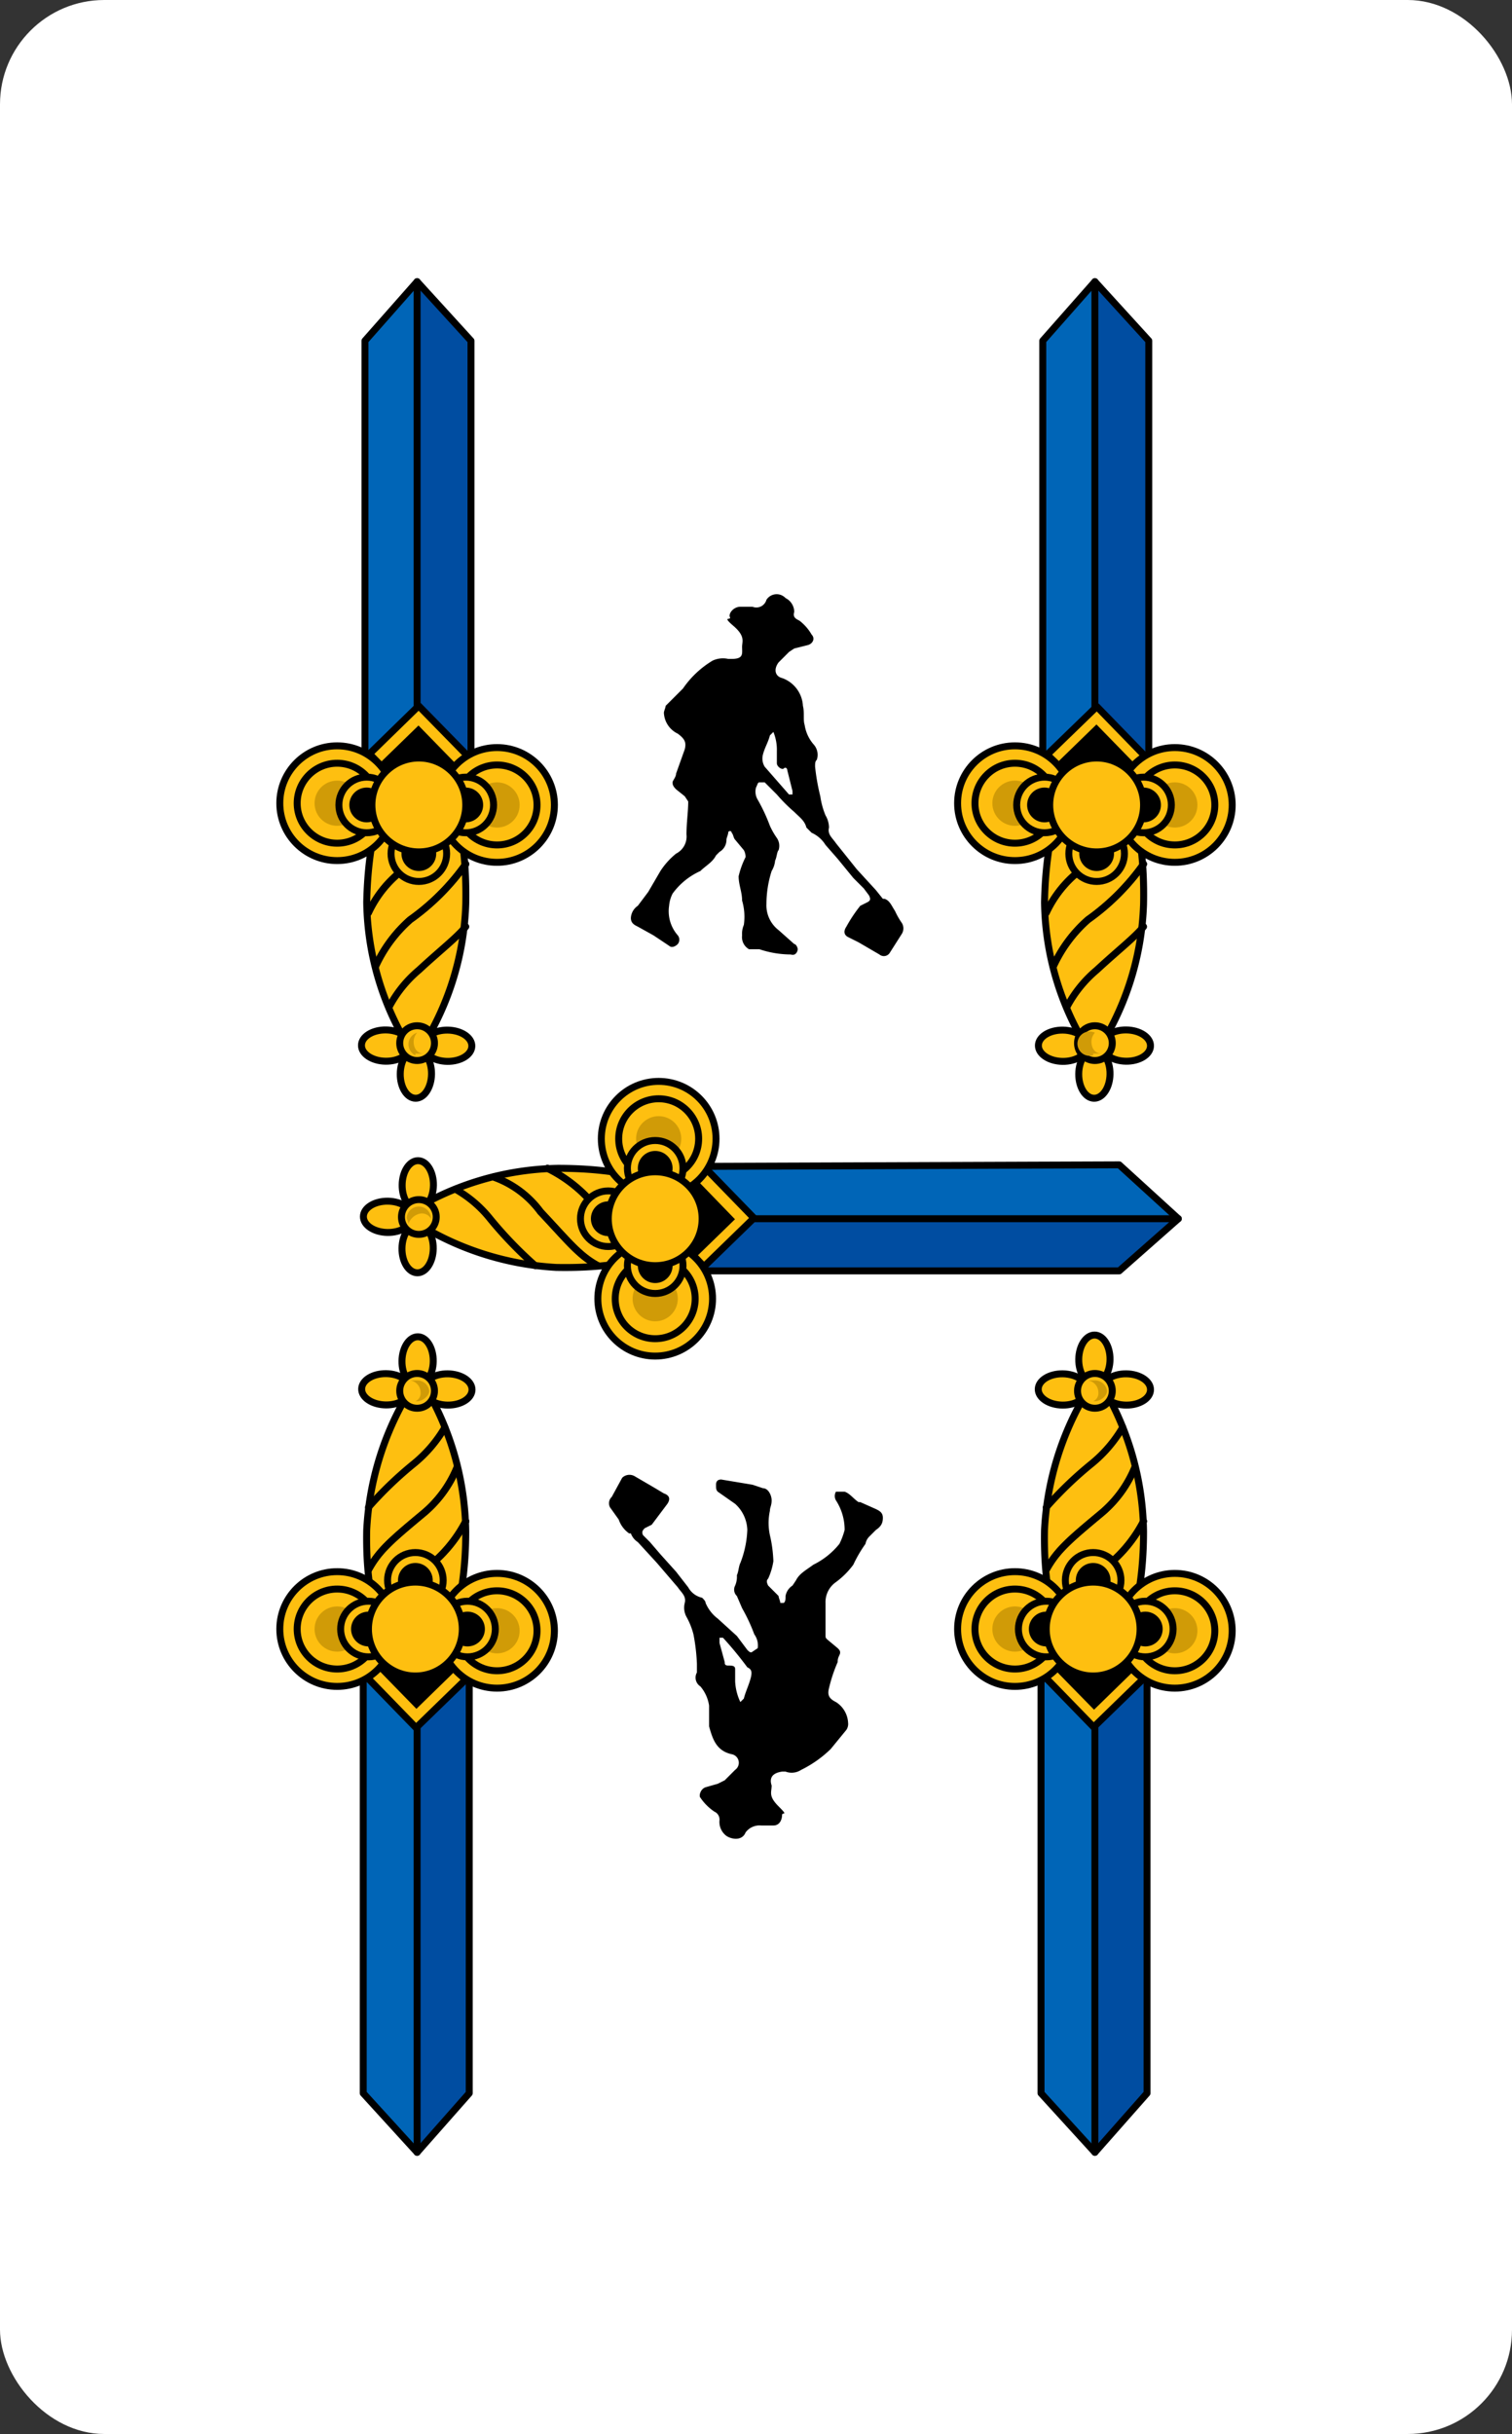 <svg xmlns="http://www.w3.org/2000/svg" viewBox="0 0 87 140">
  <rect x="0" y="0" width="87" height="140" fill="#333333" stroke="none"/>
  <rect width="87" height="140" rx="6" ry="6" fill="#fff"/>
  <path fill="#0065b7" d="M27 120.4l-3 3.4-3.1-3.4v-27H27v27z"/>
  <path fill="#004da1" d="M27 120.4l-3 3.4-.1-30.4H27v27z"/>
  <path fill="none" stroke="#000" stroke-linecap="round" stroke-linejoin="round" stroke-width=".4" d="M27 120.4l-3 3.4-3.1-3.4v-27H27v27z"/>
  <path fill="#0065b7" stroke="#000" stroke-linecap="round" stroke-linejoin="round" stroke-width=".4" d="M24 123.8V93.5"/>
  <path fill="#febf10" stroke="#000" stroke-linecap="round" stroke-linejoin="round" stroke-width=".4" d="M23.99 93.75l2.79 2.87-2.84 2.76-2.79-2.87z"/>
  <path d="M24 92.66l2.8 2.86-2.84 2.77-2.8-2.87z"/>
  <path d="M26.8 88.1c0 4.8-1.4 7.9-2.9 7.8s-2.9-3-2.8-7.9a17 17 0 0 1 3-8.8 16.7 16.7 0 0 1 2.7 8.9z" fill="#febf10" stroke="#000" stroke-linecap="round" stroke-linejoin="round" stroke-width=".4"/>
  <path d="M21.2 90.3c.6-1.1 1.3-1.7 3.1-3.2a6.8 6.8 0 0 0 2-2.7m-.7-2.3a7.7 7.7 0 0 1-1.8 2.1 21.6 21.6 0 0 0-2.6 2.5m.4 6.6a16.3 16.3 0 0 1 3.3-3.4 8 8 0 0 0 1.9-2.4" fill="none" stroke="#000" stroke-linecap="round" stroke-linejoin="round" stroke-width=".4"/>
  <path d="M26.3 84.4a6.8 6.8 0 0 1-2 2.7c-1.8 1.5-2.5 2.1-3.1 3.2m1.2 5.2a14.5 14.5 0 0 1 2.8-2.7l1.3-1.5m.3-3.8a8 8 0 0 1-1.9 2.4 16.3 16.3 0 0 0-3.3 3.4" fill="none" stroke="#000" stroke-linecap="round" stroke-linejoin="round" stroke-width=".4"/>
  <circle cx="28.6" cy="93.8" r="3.3" fill="#febf10" stroke="#000" stroke-linecap="round" stroke-linejoin="round" stroke-width=".4"/>
  <circle cx="28.6" cy="93.8" r="2.3" fill="#febf10" stroke="#000" stroke-linecap="round" stroke-linejoin="round" stroke-width=".4"/>
  <circle cx="28.6" cy="93.8" r="1.3" fill="#d09b07"/>
  <circle cx="19.4" cy="93.7" r="3.3" fill="#febf10" stroke="#000" stroke-linecap="round" stroke-linejoin="round" stroke-width=".4"/>
  <circle cx="19.4" cy="93.7" r="2.3" fill="#febf10" stroke="#000" stroke-linecap="round" stroke-linejoin="round" stroke-width=".4"/>
  <circle cx="19.4" cy="93.7" r="1.3" fill="#d09b07"/>
  <ellipse cx="24" cy="78.2" rx="1.4" ry=".9" transform="rotate(-89.2 24.06 78.23)" fill="#febf10" stroke="#000" stroke-linecap="round" stroke-linejoin="round" stroke-width=".4"/>
  <ellipse cx="22.2" cy="79.9" rx=".9" ry="1.4" transform="rotate(-89.2 22.21 79.9)" fill="#febf10" stroke="#000" stroke-linecap="round" stroke-linejoin="round" stroke-width=".4"/>
  <ellipse cx="25.8" cy="79.9" rx=".9" ry="1.4" transform="rotate(-89.2 25.79 79.93)" fill="#febf10" stroke="#000" stroke-linecap="round" stroke-linejoin="round" stroke-width=".4"/>
  <circle cx="24" cy="80" r="1" fill="#febf10" stroke="#000" stroke-linecap="round" stroke-linejoin="round" stroke-width=".4"/>
  <path d="M24 79.4h-.4a.7.7 0 0 1 .6.7.5.5 0 0 1-.3.5h.1c.3 0 .7-.3.7-.6a.7.7 0 0 0-.7-.6z" fill="#d09b07"/>
  <circle cx="23.9" cy="90.9" r="1.6" fill="#febf10" stroke="#000" stroke-linecap="round" stroke-linejoin="round" stroke-width=".4"/>
  <circle cx="23.9" cy="90.9" r="1"/>
  <circle cx="21.2" cy="93.7" r="1.6" fill="#febf10" stroke="#000" stroke-linecap="round" stroke-linejoin="round" stroke-width=".4"/>
  <circle cx="21.2" cy="93.7" r="1"/>
  <circle cx="26.9" cy="93.7" r="1.6" fill="#febf10" stroke="#000" stroke-linecap="round" stroke-linejoin="round" stroke-width=".4"/>
  <circle cx="26.9" cy="93.7" r="1"/>
  <circle cx="23.9" cy="93.7" r="2.7" fill="#febf10" stroke="#000" stroke-linecap="round" stroke-linejoin="round" stroke-width=".4"/>
  <path fill="#0065b7" d="M27.1 19.6L24 16.2l-3 3.4v27h6.1v-27z"/>
  <path fill="#004da1" d="M27.1 19.6L24 16.2v30.4h3.1v-27z"/>
  <path fill="none" stroke="#000" stroke-linecap="round" stroke-linejoin="round" stroke-width=".4" d="M27.1 19.6L24 16.2l-3 3.4v27h6.1v-27z"/>
  <path fill="#0065b7" stroke="#000" stroke-linecap="round" stroke-linejoin="round" stroke-width=".4" d="M24 16.2v30.3"/>
  <path fill="#febf10" stroke="#000" stroke-linecap="round" stroke-linejoin="round" stroke-width=".4" d="M24.04 46.22l-2.78-2.86 2.83-2.76 2.8 2.86z"/>
  <path d="M24.03 47.36l-2.79-2.87 2.84-2.76 2.8 2.87z"/>
  <path d="M21.1 51.9c.1-4.8 1.4-7.9 3-7.8s2.8 3 2.7 7.9a16.4 16.4 0 0 1-2.9 8.8 16.3 16.3 0 0 1-2.8-8.9z" fill="#febf10" stroke="#000" stroke-linecap="round" stroke-linejoin="round" stroke-width=".4"/>
  <path d="M26.8 49.7a13.5 13.5 0 0 1-3.2 3.2 8 8 0 0 0-2 2.7m.8 2.3a7.1 7.1 0 0 1 1.7-2.1c1.3-1.2 2.1-1.8 2.7-2.5m-.5-6.6c-.6 1.1-1.4 1.7-3.2 3.4a6.6 6.6 0 0 0-1.9 2.4" fill="none" stroke="#000" stroke-linecap="round" stroke-linejoin="round" stroke-width=".4"/>
  <path d="M21.6 55.6a8 8 0 0 1 2-2.7 13.5 13.5 0 0 0 3.2-3.2m-1.2-5.2a20.5 20.5 0 0 1-2.9 2.7l-1.3 1.5m-.2 3.8a6.6 6.6 0 0 1 1.9-2.4c1.8-1.7 2.6-2.3 3.2-3.4" fill="none" stroke="#000" stroke-linecap="round" stroke-linejoin="round" stroke-width=".4"/>
  <circle cx="19.4" cy="46.2" r="3.3" fill="#febf10" stroke="#000" stroke-linecap="round" stroke-linejoin="round" stroke-width=".4"/>
  <circle cx="19.4" cy="46.2" r="2.3" fill="#febf10" stroke="#000" stroke-linecap="round" stroke-linejoin="round" stroke-width=".4"/>
  <circle cx="19.4" cy="46.2" r="1.3" fill="#d09b07"/>
  <circle cx="28.6" cy="46.3" r="3.3" fill="#febf10" stroke="#000" stroke-linecap="round" stroke-linejoin="round" stroke-width=".4"/>
  <circle cx="28.6" cy="46.3" r="2.3" fill="#febf10" stroke="#000" stroke-linecap="round" stroke-linejoin="round" stroke-width=".4"/>
  <circle cx="28.6" cy="46.3" r="1.3" fill="#d09b07"/>
  <ellipse cx="23.9" cy="61.8" rx="1.4" ry=".9" transform="rotate(-89.2 23.9 61.77)" fill="#febf10" stroke="#000" stroke-linecap="round" stroke-linejoin="round" stroke-width=".4"/>
  <ellipse cx="25.7" cy="60.1" rx=".9" ry="1.4" transform="rotate(-89.2 25.75 60.1)" fill="#febf10" stroke="#000" stroke-linecap="round" stroke-linejoin="round" stroke-width=".4"/>
  <ellipse cx="22.1" cy="60.1" rx=".9" ry="1.4" transform="rotate(-89.2 22.17 60.07)" fill="#febf10" stroke="#000" stroke-linecap="round" stroke-linejoin="round" stroke-width=".4"/>
  <circle cx="24" cy="60" r="1" fill="#febf10" stroke="#000" stroke-linecap="round" stroke-linejoin="round" stroke-width=".4"/>
  <path d="M23.9 60.6h.5c-.4 0-.6-.3-.6-.7a.8.8 0 0 1 .2-.5.7.7 0 0 0-.1 1.3z" fill="#d09b07"/>
  <circle cx="24.1" cy="49.1" r="1.6" fill="#febf10" stroke="#000" stroke-linecap="round" stroke-linejoin="round" stroke-width=".4"/>
  <circle cx="24.1" cy="49.1" r="1"/>
  <circle cx="26.8" cy="46.3" r="1.6" fill="#febf10" stroke="#000" stroke-linecap="round" stroke-linejoin="round" stroke-width=".4"/>
  <circle cx="26.8" cy="46.3" r="1"/>
  <circle cx="21.1" cy="46.3" r="1.6" fill="#febf10" stroke="#000" stroke-linecap="round" stroke-linejoin="round" stroke-width=".4"/>
  <circle cx="21.1" cy="46.3" r="1"/>
  <circle cx="24.1" cy="46.3" r="2.7" fill="#febf10" stroke="#000" stroke-linecap="round" stroke-linejoin="round" stroke-width=".4"/>
  <path fill="#0065b7" d="M66 120.4l-3 3.4-3.1-3.4v-27H66v27z"/>
  <path fill="#004da1" d="M66 120.4l-3 3.4-.1-30.4H66v27z"/>
  <path fill="none" stroke="#000" stroke-linecap="round" stroke-linejoin="round" stroke-width=".4" d="M66 120.4l-3 3.4-3.1-3.4v-27H66v27z"/>
  <path fill="#0065b7" stroke="#000" stroke-linecap="round" stroke-linejoin="round" stroke-width=".4" d="M63 123.8V93.5"/>
  <path fill="#febf10" stroke="#000" stroke-linecap="round" stroke-linejoin="round" stroke-width=".4" d="M62.98 93.71l2.79 2.87-2.84 2.76-2.79-2.87z"/>
  <path d="M63 92.72l2.78 2.86-2.83 2.76-2.8-2.86z"/>
  <path d="M65.8 88.1c0 4.8-1.4 7.9-2.9 7.8s-2.9-3-2.8-7.9a17 17 0 0 1 3-8.8 16.7 16.7 0 0 1 2.7 8.9z" fill="#febf10" stroke="#000" stroke-linecap="round" stroke-linejoin="round" stroke-width=".4"/>
  <path d="M60.2 90.3c.6-1.1 1.3-1.7 3.1-3.2a6.8 6.8 0 0 0 2-2.7m-.7-2.3a7.7 7.7 0 0 1-1.8 2.1 21.6 21.6 0 0 0-2.6 2.5m.4 6.6a16.3 16.3 0 0 1 3.3-3.4 8 8 0 0 0 1.9-2.4" fill="none" stroke="#000" stroke-linecap="round" stroke-linejoin="round" stroke-width=".4"/>
  <path d="M65.3 84.4a6.8 6.8 0 0 1-2 2.7c-1.8 1.5-2.5 2.1-3.1 3.2m1.2 5.2a14.5 14.5 0 0 1 2.8-2.7l1.3-1.5m.3-3.8a8 8 0 0 1-1.9 2.4 16.3 16.3 0 0 0-3.3 3.4" fill="none" stroke="#000" stroke-linecap="round" stroke-linejoin="round" stroke-width=".4"/>
  <circle cx="67.6" cy="93.8" r="3.3" fill="#febf10" stroke="#000" stroke-linecap="round" stroke-linejoin="round" stroke-width=".4"/>
  <circle cx="67.6" cy="93.8" r="2.3" fill="#febf10" stroke="#000" stroke-linecap="round" stroke-linejoin="round" stroke-width=".4"/>
  <circle cx="67.6" cy="93.8" r="1.3" fill="#d09b07"/>
  <circle cx="58.4" cy="93.7" r="3.3" fill="#febf10" stroke="#000" stroke-linecap="round" stroke-linejoin="round" stroke-width=".4"/>
  <circle cx="58.4" cy="93.7" r="2.3" fill="#febf10" stroke="#000" stroke-linecap="round" stroke-linejoin="round" stroke-width=".4"/>
  <circle cx="58.4" cy="93.7" r="1.3" fill="#d09b07"/>
  <ellipse cx="63" cy="78.2" rx="1.4" ry=".9" transform="rotate(-89.2 62.98 78.21)" fill="#febf10" stroke="#000" stroke-linecap="round" stroke-linejoin="round" stroke-width=".4"/>
  <ellipse cx="61.2" cy="79.9" rx=".9" ry="1.4" transform="rotate(-89.2 61.18 79.94)" fill="#febf10" stroke="#000" stroke-linecap="round" stroke-linejoin="round" stroke-width=".4"/>
  <ellipse cx="64.8" cy="79.9" rx=".9" ry="1.4" transform="rotate(-89.2 64.81 79.91)" fill="#febf10" stroke="#000" stroke-linecap="round" stroke-linejoin="round" stroke-width=".4"/>
  <circle cx="63" cy="80" r="1" fill="#febf10" stroke="#000" stroke-linecap="round" stroke-linejoin="round" stroke-width=".4"/>
  <path d="M63 79.4h-.4a.7.7 0 0 1 .6.7.5.5 0 0 1-.3.5h.1c.3 0 .7-.3.7-.6a.7.7 0 0 0-.7-.6z" fill="#d09b07"/>
  <circle cx="62.9" cy="90.9" r="1.6" fill="#febf10" stroke="#000" stroke-linecap="round" stroke-linejoin="round" stroke-width=".4"/>
  <circle cx="62.9" cy="90.9" r="1"/>
  <circle cx="60.2" cy="93.7" r="1.6" fill="#febf10" stroke="#000" stroke-linecap="round" stroke-linejoin="round" stroke-width=".4"/>
  <circle cx="60.2" cy="93.7" r="1"/>
  <circle cx="65.9" cy="93.7" r="1.6" fill="#febf10" stroke="#000" stroke-linecap="round" stroke-linejoin="round" stroke-width=".4"/>
  <circle cx="65.9" cy="93.7" r="1"/>
  <circle cx="62.9" cy="93.7" r="2.7" fill="#febf10" stroke="#000" stroke-linecap="round" stroke-linejoin="round" stroke-width=".4"/>
  <path fill="#0065b7" d="M66.1 19.6L63 16.2l-3 3.4v27h6.1v-27z"/>
  <path fill="#004da1" d="M66.1 19.6L63 16.2v30.4h3.1v-27z"/>
  <path fill="none" stroke="#000" stroke-linecap="round" stroke-linejoin="round" stroke-width=".4" d="M66.1 19.6L63 16.2l-3 3.4v27h6.1v-27z"/>
  <path fill="#0065b7" stroke="#000" stroke-linecap="round" stroke-linejoin="round" stroke-width=".4" d="M63 16.2v30.3"/>
  <path fill="#febf10" stroke="#000" stroke-linecap="round" stroke-linejoin="round" stroke-width=".4" d="M63.06 46.26l-2.8-2.86 2.85-2.76 2.78 2.86z"/>
  <path d="M63.04 47.3l-2.79-2.87 2.84-2.76 2.8 2.87z"/>
  <path d="M60.1 51.9c.1-4.8 1.4-7.9 3-7.8s2.8 3 2.7 7.9a16.4 16.4 0 0 1-2.9 8.8 16.3 16.3 0 0 1-2.8-8.9z" fill="#febf10" stroke="#000" stroke-linecap="round" stroke-linejoin="round" stroke-width=".4"/>
  <path d="M65.8 49.7a13.5 13.5 0 0 1-3.2 3.2 8 8 0 0 0-2 2.7m.8 2.3a7.1 7.1 0 0 1 1.7-2.1c1.3-1.2 2.1-1.8 2.7-2.5m-.5-6.6c-.6 1.1-1.4 1.7-3.2 3.4a6.6 6.6 0 0 0-1.9 2.4" fill="none" stroke="#000" stroke-linecap="round" stroke-linejoin="round" stroke-width=".4"/>
  <path d="M60.6 55.6a8 8 0 0 1 2-2.7 13.5 13.5 0 0 0 3.2-3.2m-1.2-5.2a20.5 20.5 0 0 1-2.9 2.7l-1.3 1.5m-.2 3.8a6.6 6.6 0 0 1 1.9-2.4c1.8-1.7 2.6-2.3 3.2-3.4" fill="none" stroke="#000" stroke-linecap="round" stroke-linejoin="round" stroke-width=".4"/>
  <circle cx="58.4" cy="46.2" r="3.3" fill="#febf10" stroke="#000" stroke-linecap="round" stroke-linejoin="round" stroke-width=".4"/>
  <circle cx="58.4" cy="46.2" r="2.3" fill="#febf10" stroke="#000" stroke-linecap="round" stroke-linejoin="round" stroke-width=".4"/>
  <circle cx="58.4" cy="46.2" r="1.3" fill="#d09b07"/>
  <circle cx="67.6" cy="46.3" r="3.3" fill="#febf10" stroke="#000" stroke-linecap="round" stroke-linejoin="round" stroke-width=".4"/>
  <circle cx="67.6" cy="46.3" r="2.3" fill="#febf10" stroke="#000" stroke-linecap="round" stroke-linejoin="round" stroke-width=".4"/>
  <circle cx="67.6" cy="46.3" r="1.3" fill="#d09b07"/>
  <ellipse cx="62.9" cy="61.8" rx="1.4" ry=".9" transform="rotate(-89.2 62.92 61.75)" fill="#febf10" stroke="#000" stroke-linecap="round" stroke-linejoin="round" stroke-width=".4"/>
  <ellipse cx="64.7" cy="60.1" rx=".9" ry="1.4" transform="rotate(-89.2 64.77 60.07)" fill="#febf10" stroke="#000" stroke-linecap="round" stroke-linejoin="round" stroke-width=".4"/>
  <ellipse cx="61.1" cy="60.1" rx=".9" ry="1.4" transform="rotate(-89.2 61.15 60.1)" fill="#febf10" stroke="#000" stroke-linecap="round" stroke-linejoin="round" stroke-width=".4"/>
  <circle cx="63" cy="60" r="1" fill="#febf10" stroke="#000" stroke-linecap="round" stroke-linejoin="round" stroke-width=".4"/>
  <path d="M62.9 60.6h.5c-.4 0-.6-.3-.6-.7a.8.8 0 0 1 .2-.5.7.7 0 1 0-.1 1.3z" fill="#d09b07"/>
  <circle cx="63.1" cy="49.1" r="1.6" fill="#febf10" stroke="#000" stroke-linecap="round" stroke-linejoin="round" stroke-width=".4"/>
  <circle cx="63.1" cy="49.1" r="1"/>
  <circle cx="65.8" cy="46.3" r="1.6" fill="#febf10" stroke="#000" stroke-linecap="round" stroke-linejoin="round" stroke-width=".4"/>
  <circle cx="65.8" cy="46.3" r="1"/>
  <circle cx="60.1" cy="46.3" r="1.6" fill="#febf10" stroke="#000" stroke-linecap="round" stroke-linejoin="round" stroke-width=".4"/>
  <circle cx="60.1" cy="46.3" r="1"/>
  <circle cx="63.1" cy="46.3" r="2.7" fill="#febf10" stroke="#000" stroke-linecap="round" stroke-linejoin="round" stroke-width=".4"/>
  <path fill="#0065b7" d="M64.4 73.1l3.4-3-3.4-3.1-27 .1v6h27z"/>
  <path fill="#004da1" d="M64.4 73.1l3.4-3H37.4v3h27z"/>
  <path fill="none" stroke="#000" stroke-linecap="round" stroke-linejoin="round" stroke-width=".4" d="M64.4 73.1l3.4-3-3.4-3.1-27 .1v6h27z"/>
  <path fill="#0065b7" stroke="#000" stroke-linecap="round" stroke-linejoin="round" stroke-width=".4" d="M67.8 70.1H37.5"/>
  <path fill="#febf10" stroke="#000" stroke-linecap="round" stroke-linejoin="round" stroke-width=".4" d="M37.75 70.01l2.87-2.79 2.76 2.84-2.87 2.79z"/>
  <path d="M36.66 70.08l2.87-2.8 2.76 2.85-2.87 2.79z"/>
  <path d="M32.1 67.2c4.9 0 7.9 1.3 7.9 2.9s-3.1 2.9-8 2.8a16.9 16.9 0 0 1-8.7-3 16.6 16.6 0 0 1 8.8-2.7z" fill="#febf10" stroke="#000" stroke-linecap="round" stroke-linejoin="round" stroke-width=".4"/>
  <path d="M34.4 72.8c-1.1-.6-1.7-1.4-3.3-3.1a5.7 5.7 0 0 0-2.7-2m-2.2.7a6.9 6.9 0 0 1 2 1.7 23.3 23.3 0 0 0 2.6 2.7m6.6-.4c-1.2-.7-1.8-1.4-3.4-3.3a8.1 8.1 0 0 0-2.5-1.9" fill="none" stroke="#000" stroke-linecap="round" stroke-linejoin="round" stroke-width=".4"/>
  <path d="M28.4 67.7a5.7 5.7 0 0 1 2.7 2c1.6 1.7 2.2 2.5 3.3 3.1m5.2-1.2a17.9 17.9 0 0 1-2.8-2.8l-1.4-1.4m-3.9-.2a8.1 8.1 0 0 1 2.5 1.9c1.6 1.9 2.2 2.6 3.4 3.3" fill="none" stroke="#000" stroke-linecap="round" stroke-linejoin="round" stroke-width=".4"/>
  <circle cx="37.9" cy="65.5" r="3.3" fill="#febf10" stroke="#000" stroke-linecap="round" stroke-linejoin="round" stroke-width=".4"/>
  <circle cx="37.9" cy="65.5" r="2.3" fill="#febf10" stroke="#000" stroke-linecap="round" stroke-linejoin="round" stroke-width=".4"/>
  <circle cx="37.9" cy="65.5" r="1.3" fill="#d09b07"/>
  <circle cx="37.7" cy="74.7" r="3.3" fill="#febf10" stroke="#000" stroke-linecap="round" stroke-linejoin="round" stroke-width=".4"/>
  <circle cx="37.7" cy="74.7" r="2.3" fill="#febf10" stroke="#000" stroke-linecap="round" stroke-linejoin="round" stroke-width=".4"/>
  <circle cx="37.7" cy="74.7" r="1.3" fill="#d09b07"/>
  <ellipse cx="22.3" cy="70" rx=".9" ry="1.4" transform="rotate(-89.2 22.3 69.99)" fill="#febf10" stroke="#000" stroke-linecap="round" stroke-linejoin="round" stroke-width=".4"/>
  <ellipse cx="24" cy="71.8" rx="1.4" ry=".9" transform="rotate(-89.2 24.02 71.79)" fill="#febf10" stroke="#000" stroke-linecap="round" stroke-linejoin="round" stroke-width=".4"/>
  <ellipse cx="24" cy="68.2" rx="1.4" ry=".9" transform="rotate(-89.2 24 68.16)" fill="#febf10" stroke="#000" stroke-linecap="round" stroke-linejoin="round" stroke-width=".4"/>
  <circle cx="24.1" cy="70" r="1" fill="#febf10" stroke="#000" stroke-linecap="round" stroke-linejoin="round" stroke-width=".4"/>
  <path d="M23.4 70c0 .1.1.3.1.4a.9.9 0 0 1 .7-.6.6.6 0 0 1 .6.3.7.7 0 1 0-1.4 0z" fill="#d09b07"/>
  <circle cx="35" cy="70.1" r="1.6" fill="#febf10" stroke="#000" stroke-linecap="round" stroke-linejoin="round" stroke-width=".4"/>
  <circle cx="35" cy="70.1" r="1"/>
  <circle cx="37.7" cy="72.8" r="1.6" fill="#febf10" stroke="#000" stroke-linecap="round" stroke-linejoin="round" stroke-width=".4"/>
  <circle cx="37.7" cy="72.8" r="1"/>
  <circle cx="37.7" cy="67.2" r="1.6" fill="#febf10" stroke="#000" stroke-linecap="round" stroke-linejoin="round" stroke-width=".4"/>
  <circle cx="37.7" cy="67.2" r="1"/>
  <circle cx="37.7" cy="70.1" r="2.7" fill="#febf10" stroke="#000" stroke-linecap="round" stroke-linejoin="round" stroke-width=".4"/>
  <path d="M42.7 37.2c0-.3.2-.6-.5-1.2s-.1-.3-.2-.5.2-.6.6-.6h.7a.6.6 0 0 0 .8-.4.7.7 0 0 1 1.1-.1.9.9 0 0 1 .5.8c-.1.3.1.4.3.5a2.7 2.7 0 0 1 .7.8c.2.2.1.5-.2.6l-.8.2-.3.2-.6.6c-.3.4-.2.8.2.9a1.8 1.8 0 0 1 1.2 1.6c.1.4 0 .8.1 1.1a2.2 2.2 0 0 0 .5 1.1.9.9 0 0 1 .2.9c-.1.1-.1.2-.1.4a12.2 12.2 0 0 0 .3 1.7 4.5 4.5 0 0 0 .3 1.1 1.4 1.4 0 0 1 .2.7c-.1.4.2.6.4.9l1.2 1.5 1.1 1.2.4.5h.1c.3.1.4.4.6.7a4.3 4.3 0 0 0 .4.7.6.6 0 0 1 0 .6l-.7 1.1a.4.4 0 0 1-.6.1l-1.2-.7-.6-.3c-.2-.1-.3-.3-.1-.6a8.3 8.3 0 0 1 .8-1.2l.4-.2c.2-.1.2-.2.1-.4l-.3-.4-.6-.6-.9-1.1-.7-.8a1.8 1.8 0 0 0-.8-.7l-.3-.3c-.1-.4-.4-.6-.7-.9a9.4 9.4 0 0 1-1-1L44 45h-.3c-.1 0-.1.1-.2.3a.9.9 0 0 0 .1.7 10.1 10.1 0 0 1 .7 1.5 4.3 4.3 0 0 0 .4.7.8.8 0 0 1 .1.7c-.1.1-.1.4-.2.6a1.4 1.4 0 0 1-.2.6 6.3 6.3 0 0 0-.3 1.9 1.8 1.8 0 0 0 .7 1.5l.9.8c.1 0 .2.2.2.3s-.1.4-.4.3a5.7 5.7 0 0 1-1.8-.3h-.6a.8.8 0 0 1-.4-.8 1.3 1.3 0 0 1 .1-.6 3.3 3.3 0 0 0-.1-1.4c0-.5-.2-.9-.2-1.4a4.9 4.9 0 0 1 .4-1.1.8.8 0 0 0-.1-.4l-.5-.6c-.1-.1-.1-.3-.2-.4a.1.1 0 0 0-.2 0c0 .1-.1.3-.1.4a.8.8 0 0 1-.4.7l-.2.2c-.2.4-.6.6-.9.9a4 4 0 0 0-1.6 1.3 1.9 1.9 0 0 0-.2.7 2.1 2.1 0 0 0 .5 1.7.4.4 0 0 1 0 .5c-.2.2-.4.2-.5.1l-.9-.6-.9-.5c-.2-.1-.4-.2-.4-.5a.9.9 0 0 1 .4-.7l.3-.4.3-.4.7-1.2a4.3 4.3 0 0 1 .9-1 1.1 1.1 0 0 0 .6-1.1c0-.7.1-1.3.1-1.9l-.2-.3-.5-.4c-.2-.2-.2-.3-.2-.4s.2-.3.2-.5l.5-1.4c.1-.4 0-.6-.4-.9a1.4 1.4 0 0 1-.8-1.2c0-.1.1-.3.1-.4l1-1A5.5 5.5 0 0 1 41 38a1.4 1.4 0 0 1 .9-.1h.2c.7 0 .6-.3.6-.7zm1.8 4.9l-.2.2c-.1.4-.3.7-.4 1.1a.9.9 0 0 0 .1.7l1.4 1.6h.2v-.2l-.3-1.2c0-.1-.1-.2-.2-.1s-.4-.1-.4-.3v-.7a2.7 2.7 0 0 0-.2-1.1zm-.1 60.6c0 .4-.2.6.4 1.2s.2.3.2.5-.1.6-.5.6h-.7a1 1 0 0 0-.9.4c-.2.5-.8.4-1.1.2a1 1 0 0 1-.4-.9.5.5 0 0 0-.3-.5 3 3 0 0 1-.8-.8c-.1-.1 0-.5.3-.6l.7-.2.4-.2.6-.6a.5.5 0 0 0-.2-.9c-.9-.2-1.1-.9-1.3-1.6v-1.2a2.2 2.2 0 0 0-.5-1.1.6.6 0 0 1-.2-.8v-.5a11.1 11.1 0 0 0-.2-1.7 4.2 4.2 0 0 0-.4-1 1.1 1.1 0 0 1-.1-.8c.1-.4-.2-.6-.4-.9l-1.2-1.4-1.1-1.2a1 1 0 0 1-.4-.5h-.1a1.6 1.6 0 0 1-.6-.8l-.5-.7a.5.5 0 0 1 .1-.6l.6-1.1a.6.6 0 0 1 .7-.1l1.2.7.5.3c.3.1.4.3.2.6l-.9 1.2-.4.2c-.1.1-.2.2-.1.4l.4.4.6.7.9 1 .7.9a1.2 1.2 0 0 0 .8.6c.1.1.2.2.2.3a2.2 2.2 0 0 0 .7.9l1.1 1 .6.8c.1.1.2.2.3.1l.3-.2a1.1 1.1 0 0 0-.2-.8 10.1 10.1 0 0 0-.7-1.5l-.3-.7a.5.5 0 0 1-.1-.6 1.3 1.3 0 0 0 .1-.6c.1-.2.1-.5.2-.7A5.8 5.8 0 0 0 43 88a2.1 2.1 0 0 0-.7-1.5l-1-.7c-.1-.1-.1-.2-.1-.4s.1-.3.3-.3l1.8.3.6.2c.3 0 .5.4.5.7s-.1.4-.1.6a3.3 3.3 0 0 0 0 1.4 7.7 7.7 0 0 1 .2 1.5 3.8 3.8 0 0 1-.3 1c-.1.1-.1.2 0 .4l.6.6c0 .1.1.3.1.4h.2c.1-.1.1-.2.1-.4a.9.9 0 0 1 .4-.6l.2-.3c.2-.4.6-.6 1-.9a4.4 4.4 0 0 0 1.5-1.2 4.1 4.1 0 0 0 .3-.8 3.1 3.1 0 0 0-.5-1.7.5.5 0 0 1 0-.5h.5c.3.1.5.4.8.6h.1l.9.4c.2.1.4.2.4.5s-.1.5-.4.7l-.4.4a.8.8 0 0 0-.2.4 7.5 7.5 0 0 0-.7 1.2 4.7 4.7 0 0 1-1 1 1.4 1.4 0 0 0-.6 1.2V94c0 .2 0 .2.1.3l.6.5c.1.1.2.2.1.4s-.1.3-.1.4a8.8 8.8 0 0 0-.5 1.5c-.1.4 0 .6.4.8a1.5 1.5 0 0 1 .7 1.2.6.6 0 0 1-.1.4l-.9 1.1a6.6 6.6 0 0 1-1.7 1.2 1 1 0 0 1-.9.1H45c-.7.1-.7.5-.6.8zm-1.8-4.8l.2-.2c.1-.4.3-.8.4-1.2s0-.5-.2-.6a20.9 20.9 0 0 0-1.4-1.7h-.2v.3l.3 1.1c0 .1 0 .2.2.2s.4 0 .4.2v.7a3.1 3.1 0 0 0 .3 1.2z"/>
</svg>
